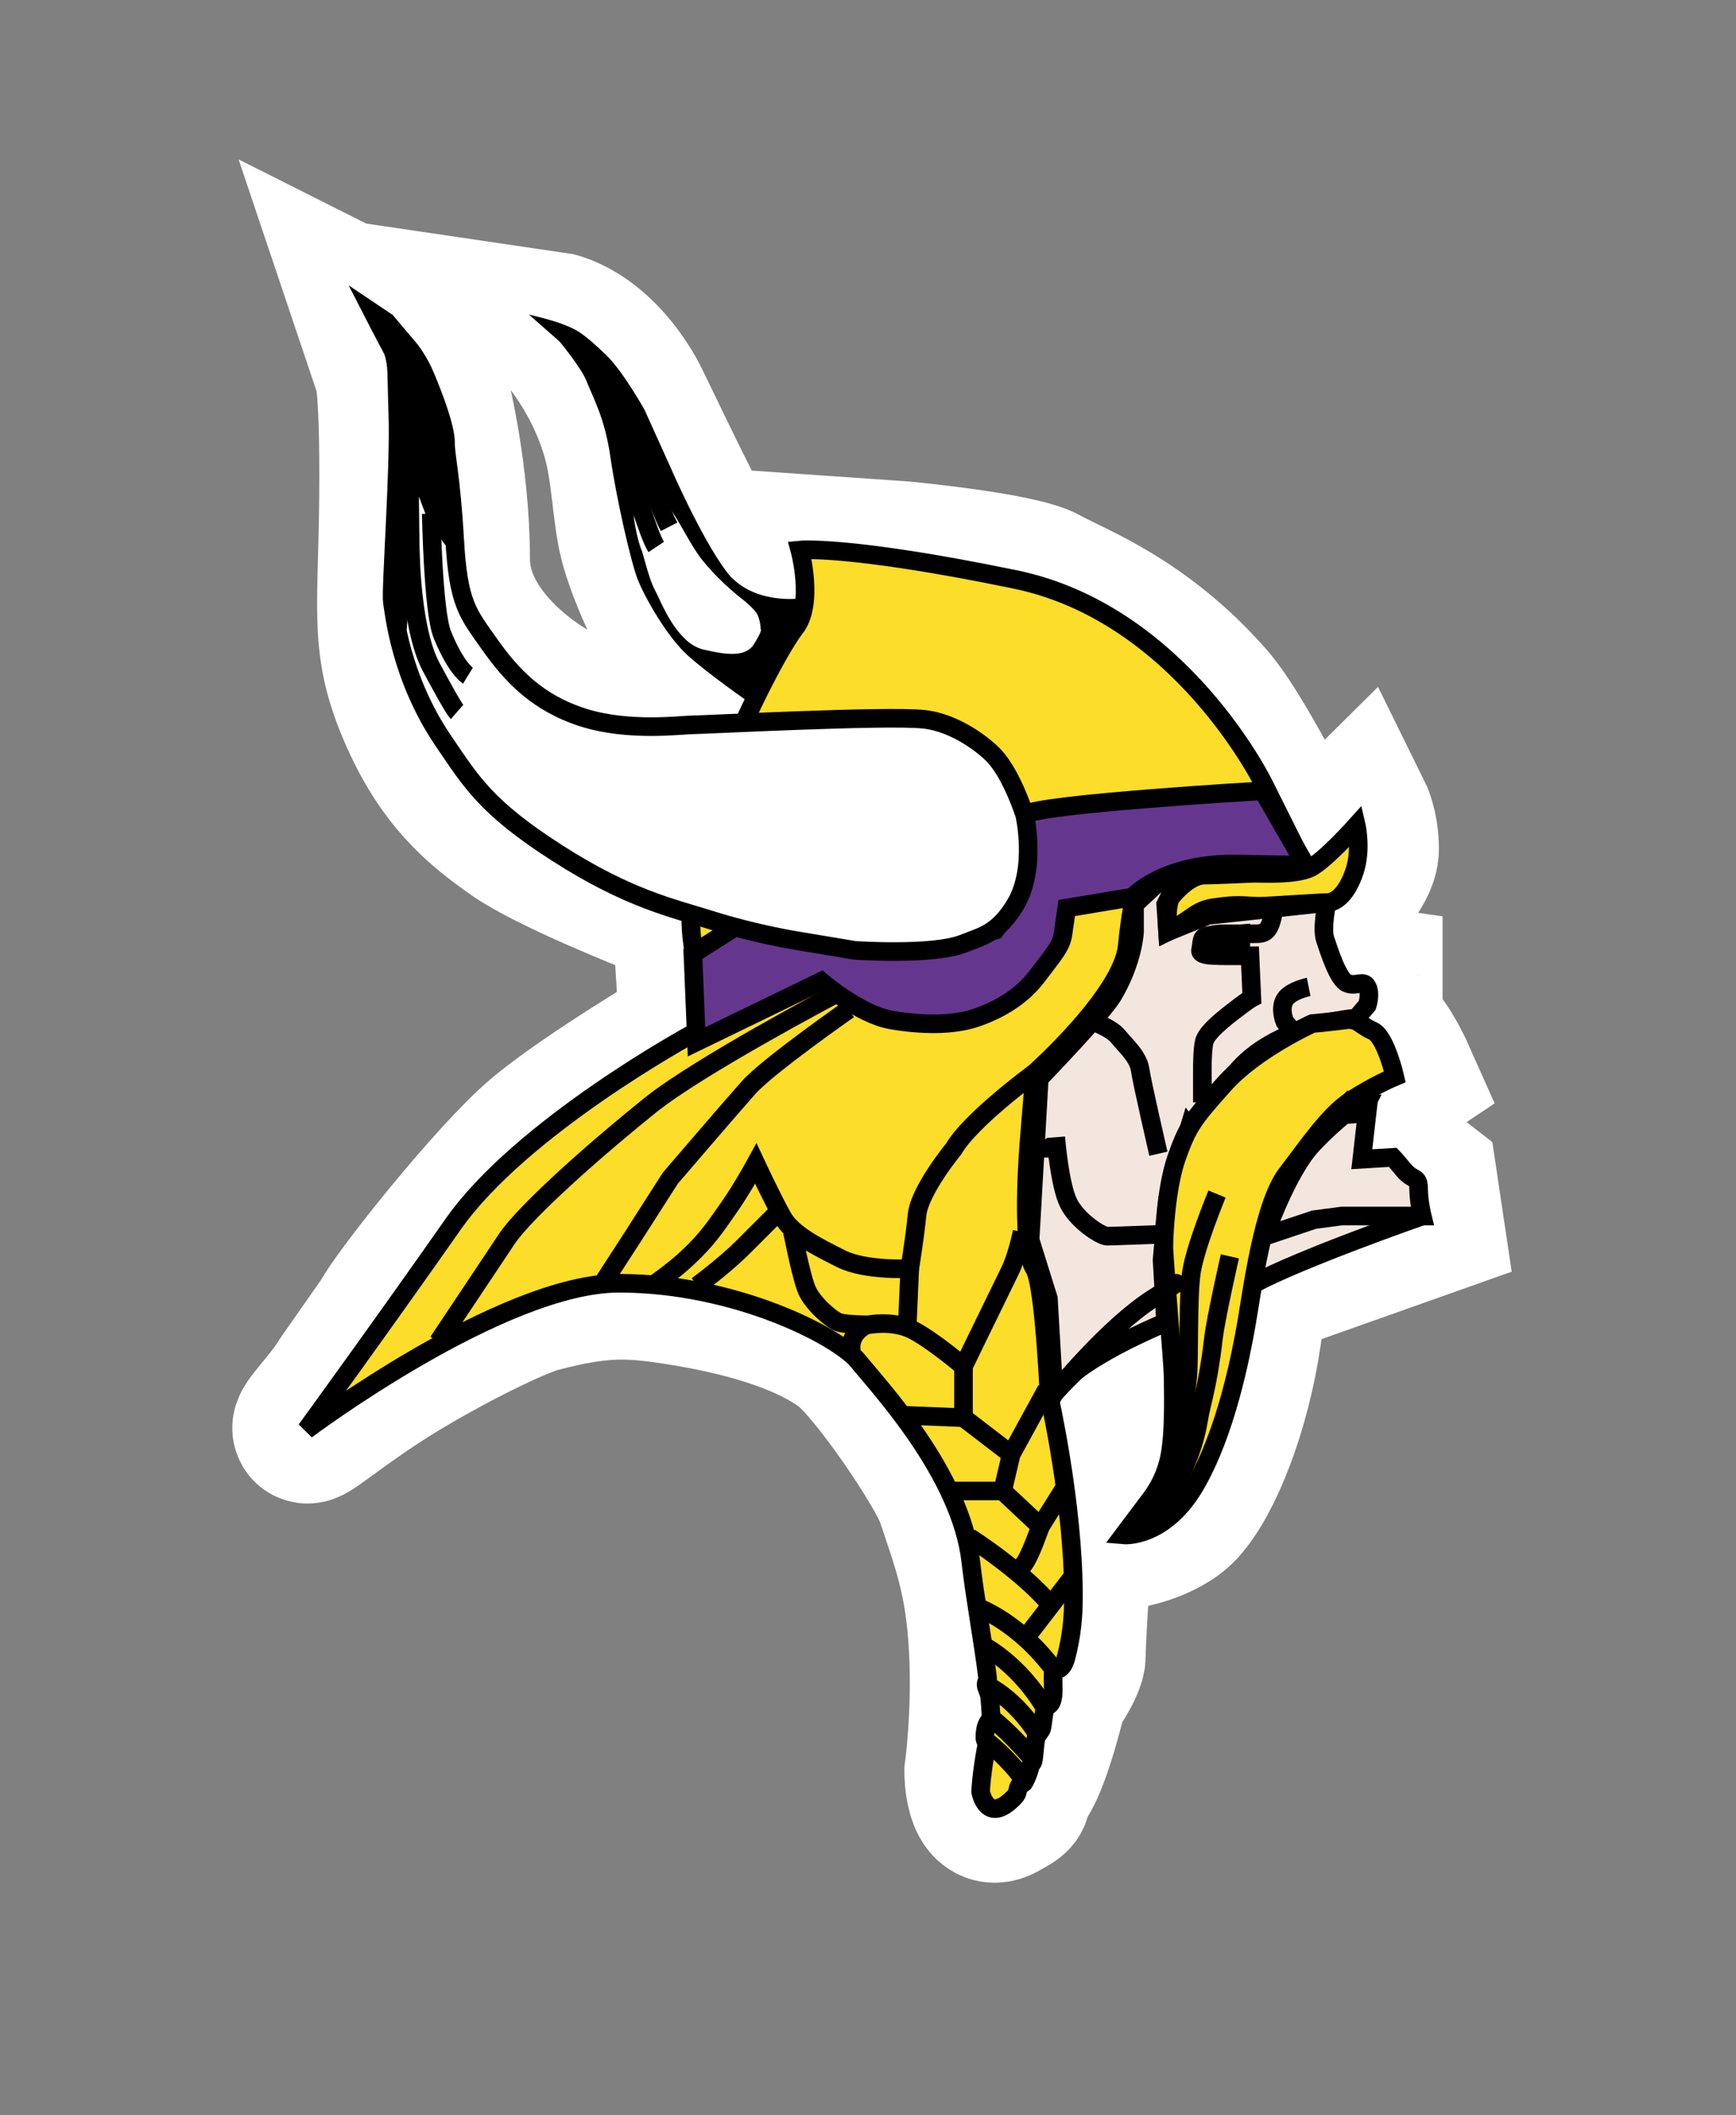 <?xml version="1.0" encoding="UTF-8" standalone="no"?>
<!DOCTYPE svg PUBLIC "-//W3C//DTD SVG 1.1//EN" "http://www.w3.org/Graphics/SVG/1.1/DTD/svg11.dtd">
<svg width="100%" height="100%" viewBox="0 0 8870 10805" version="1.1" xmlns="http://www.w3.org/2000/svg" xmlns:xlink="http://www.w3.org/1999/xlink" xml:space="preserve" xmlns:serif="http://www.serif.com/" style="fill-rule:evenodd;clip-rule:evenodd;">
    <rect x="0" y="0" width="8870" height="10805" fill="#808080" stroke="none"/>
    <g transform="matrix(1,0,0,1,-58827.7,-27194.1)">
        <g transform="matrix(95.024,0,0,95.024,0,0)">
            <path d="M639.858,305.828C639.858,305.828 640.252,305.748 640.252,311.772C640.252,318.867 639.636,320.585 641.212,324.329C642.79,328.074 644.761,329.651 646.733,331.031C648.705,332.41 654.221,334.579 654.221,334.579L655.995,335.17L656.39,341.673C656.39,341.673 650.624,345.063 648.063,347.23C645.502,349.397 640.348,355.902 639.757,357.084L637.493,360.32C636.737,361.565 635.382,362.854 635.595,362.996C635.712,363.139 637.581,361.525 640.203,359.898C643.07,358.123 646.755,356.298 648.062,355.957C651.308,355.109 652.821,355.142 655.381,355.535C659.908,356.231 662.812,357.377 664.469,358.619C666.046,359.805 669.685,365.192 670.184,366.702C671.006,369.189 671.759,371.02 671.956,374.782C672.144,378.323 671.711,381.437 671.711,381.437C671.711,381.437 671.711,383.97 672.978,383.265C674.245,382.562 673.321,383.017 674.108,381.834C674.896,380.651 675.704,377.146 675.704,377.146C675.704,377.146 676.687,375.766 676.687,375.175C676.687,373.994 677.061,368.767 677.061,368.767L675.83,361.155C675.83,361.155 680.039,357.635 681.022,357.635C682.007,357.635 682.186,361.052 681.986,362.431C681.791,363.81 681.628,365.363 681.038,366.349C680.446,367.334 679.496,368.695 679.496,368.695C679.496,368.695 681.628,368.383 682.692,367.22C684.059,365.718 685.556,361.972 686.149,357.833C686.738,353.694 686.344,355.271 686.344,355.271L695.923,351.874L695.606,349.751L693.834,348.372L692.257,348.372L692.651,345.219L694.424,344.037C694.424,344.037 693.636,342.264 693.044,341.868C692.453,341.474 692.65,340.292 692.65,340.292L692.65,338.912L691.27,338.717C691.27,338.717 689.892,335.76 690.286,335.169C690.681,334.578 692.453,333.001 692.453,331.818C692.453,330.636 692.06,329.845 692.06,329.845L689.249,332.629C689.249,332.629 686.019,325.842 684.176,323.735C680.493,319.533 676.687,318.218 675.307,317.429C673.929,316.641 667.621,316.051 667.621,316.051L661.907,315.655L662.103,318.021C662.103,318.021 659.419,318.899 658.236,317.321C656.719,315.298 653.453,308.089 652.997,307.31C651.077,304.037 648.852,303.712 648.852,303.712C648.852,303.712 651.12,305.902 652.213,309.657C652.746,311.485 652.758,313.712 653.152,315.286C653.548,316.864 655.204,320.976 656.978,322.159C658.75,323.341 658.554,324.917 658.554,324.917C658.554,324.917 652.051,324.721 650.474,324.325C648.897,323.933 643.578,320.778 643.578,316.248C643.578,311.713 642.515,307.468 642.515,307.468C642.515,307.468 641.342,304.886 640.56,304.027C639.78,303.165 638.797,302.673 638.797,302.673L639.858,305.828Z" style="fill:none;stroke:white;stroke-width:8px;"/>
        </g>
        <g transform="matrix(95.024,0,0,95.024,0,0)">
            <path d="M687.05,328.361C687.05,328.361 682.585,319.166 673.651,317.326C664.715,315.485 662.088,315.749 662.088,315.749C662.088,315.749 662.877,318.64 661.827,319.955C660.775,321.268 655.519,330.99 656.306,336.77C657.095,342.552 656.306,341.762 656.306,341.762C656.306,341.762 647.11,346.755 643.433,352.011C639.753,357.265 635.549,363.048 635.549,363.048C635.549,363.048 646.058,355.164 652.365,355.164C658.672,355.164 664.19,358.054 665.241,359.368C666.292,360.681 670.759,365.411 671.284,370.141C671.491,371.991 671.929,374.314 672.187,376.384C672.21,376.592 672.083,376.572 672.106,376.777C672.118,376.897 672.283,377.248 672.295,377.368C672.326,377.721 672.353,378.061 672.368,378.387C672.384,378.744 672.039,378.679 672.039,379.602C672.039,379.736 672.16,379.87 672.139,379.996C671.841,381.573 671.81,382.492 671.81,382.492C671.81,382.492 672.139,384.363 673.65,382.755C673.84,382.552 673.772,382.377 673.879,382.196C673.915,382.137 674.124,382.045 674.153,381.988C674.307,381.7 674.403,381.437 674.48,381.124C674.507,381.029 674.613,380.958 674.633,380.851C674.706,380.518 674.693,380.093 674.798,379.57C674.812,379.506 675.082,379.174 675.095,379.109C675.161,378.782 675.206,378.261 675.291,377.861C675.291,377.861 675.718,378.059 675.718,377.007C675.718,376.711 675.692,376.2 675.718,376.055C675.759,375.839 676.178,376.154 676.408,375.266C676.7,374.138 676.803,373.151 676.803,371.981C676.803,366.99 675.489,361.208 675.489,361.208C675.489,361.208 675.226,355.166 674.701,354.378C674.176,353.588 674.176,350.436 674.436,347.282C674.701,344.13 674.701,343.865 674.701,343.865C674.701,343.865 679.43,339.663 679.693,337.034C679.955,334.405 680.217,334.143 680.217,334.143L681.122,333.618C681.122,333.618 684.159,332.567 686.786,332.83C689.413,333.092 689.151,332.567 689.151,332.567L687.05,328.361Z" style="fill:rgb(251,221,42);fill-rule:nonzero;stroke:black;stroke-width:1px;"/>
        </g>
        <g transform="matrix(95.024,0,0,95.024,0,0)">
            <path d="M663.928,339.662C663.928,339.662 656.702,343.472 654.074,345.572C651.446,347.676 647.373,351.221 646.322,352.799C645.272,354.377 642.643,358.317 642.643,358.317" style="fill:none;stroke:black;stroke-width:1px;"/>
        </g>
        <g transform="matrix(95.024,0,0,95.024,0,0)">
            <path d="M664.715,340.449C664.715,340.449 660.38,343.471 659.328,344.653C658.277,345.835 655.125,349.515 655.125,349.515L653.024,352.798L651.577,355.031" style="fill:none;stroke:black;stroke-width:1px;"/>
        </g>
        <g transform="matrix(95.024,0,0,95.024,0,0)">
            <path d="M674.701,343.864C674.701,343.864 671.284,346.361 670.365,347.938C670.365,347.938 668.526,350.17 668.394,351.484C668.262,352.798 667.999,354.377 667.999,354.377C667.999,354.377 665.636,354.508 664.32,353.852C663.005,353.194 661.693,352.537 661.167,351.618C660.642,350.697 659.723,348.729 659.723,348.729C659.723,348.729 658.933,350.171 658.277,351.093C657.622,352.012 657.16,352.799 655.846,353.981C655.222,354.544 654.335,355.166 654.335,355.166" style="fill:none;stroke:black;stroke-width:1px;"/>
        </g>
        <g transform="matrix(95.024,0,0,95.024,0,0)">
            <path d="M660.774,351.484C660.774,351.484 660.116,352.142 659.066,353.193C658.014,354.245 656.569,355.296 656.569,355.296" style="fill:none;stroke:black;stroke-width:1px;"/>
        </g>
        <g transform="matrix(95.024,0,0,95.024,0,0)">
            <path d="M661.694,352.404C661.694,352.404 662.174,354.882 662.481,355.558C662.81,356.28 663.795,357.134 664.19,357.265C664.586,357.398 665.766,357.398 665.766,357.398C665.766,357.398 667.079,357.134 668.13,357.661C669.181,358.185 670.889,359.631 670.889,359.631C670.889,359.631 671.876,357.594 673.385,354.508C673.773,353.716 674.042,352.404 674.042,352.404" style="fill:none;stroke:black;stroke-width:1px;"/>
        </g>
        <g transform="matrix(95.024,0,0,95.024,0,0)">
            <path d="M670.89,359.631L670.89,362.392L667.605,362.258" style="fill:none;stroke:black;stroke-width:1px;"/>
        </g>
        <g transform="matrix(95.024,0,0,95.024,0,0)">
            <path d="M670.89,362.392L673.453,364.361L675.358,360.88" style="fill:none;stroke:black;stroke-width:1px;"/>
        </g>
        <g transform="matrix(95.024,0,0,95.024,0,0)">
            <path d="M673.453,364.361L672.993,366.332L670.169,366.332" style="fill:none;stroke:black;stroke-width:1px;"/>
        </g>
        <g transform="matrix(95.024,0,0,95.024,0,0)">
            <path d="M672.993,366.332L675.027,368.236L676.344,366.135" style="fill:none;stroke:black;stroke-width:1px;"/>
        </g>
        <g transform="matrix(95.024,0,0,95.024,0,0)">
            <path d="M675.027,368.236C675.027,368.236 674.506,369.748 674.175,370.208L673.845,370.667" style="fill:none;stroke:black;stroke-width:1px;"/>
        </g>
        <g transform="matrix(95.024,0,0,95.024,0,0)">
            <path d="M671.22,368.829C671.22,368.829 674.142,370.7 675.589,372.474" style="fill:none;stroke:black;stroke-width:1px;"/>
        </g>
        <g transform="matrix(95.024,0,0,95.024,0,0)">
            <path d="M676.67,371.062L674.241,374.215" style="fill:none;stroke:black;stroke-width:1px;"/>
        </g>
        <g transform="matrix(95.024,0,0,95.024,0,0)">
            <path d="M671.613,372.572C671.613,372.572 673.845,373.329 675.817,376.02" style="fill:none;stroke:black;stroke-width:1px;"/>
        </g>
        <g transform="matrix(95.024,0,0,95.024,0,0)">
            <path d="M672.008,374.674C672.008,374.674 673.913,375.66 675.292,378.026" style="fill:none;stroke:black;stroke-width:1px;"/>
        </g>
        <g transform="matrix(95.024,0,0,95.024,0,0)">
            <path d="M672.27,376.842C672.27,376.842 673.651,377.5 674.831,379.34" style="fill:none;stroke:black;stroke-width:1px;"/>
        </g>
        <g transform="matrix(95.024,0,0,95.024,0,0)">
            <path d="M672.369,378.519C672.369,378.519 673.288,379.207 674.536,380.653" style="fill:none;stroke:black;stroke-width:1px;"/>
        </g>
        <g transform="matrix(95.024,0,0,95.024,0,0)">
            <path d="M672.235,379.864C672.235,379.864 673.385,380.784 674.108,381.835" style="fill:none;stroke:black;stroke-width:1px;"/>
        </g>
        <g transform="matrix(95.024,0,0,95.024,0,0)">
            <path d="M665.569,357.465C665.569,357.465 664.586,357.924 664.912,359.04" style="fill:none;stroke:black;stroke-width:1px;"/>
        </g>
        <g transform="matrix(95.024,0,0,95.024,0,0)">
            <path d="M668,354.377L667.868,357.398" style="fill:none;stroke:black;stroke-width:1px;"/>
        </g>
        <g transform="matrix(95.024,0,0,95.024,0,0)">
            <path d="M690.435,334.701C690.435,334.701 690.139,336.081 690.336,336.671C690.534,337.263 691.026,338.839 691.518,339.035C692.011,339.233 692.406,338.839 692.601,339.233C692.799,339.627 692.601,340.219 692.601,340.219L692.011,340.909C692.011,340.909 687.675,341.203 685.507,343.863C683.34,346.524 683.142,346.426 683.142,346.426L681.862,350.665L681.566,353.916L681.763,357.265C681.763,357.265 676.738,359.334 675.753,361.109L675.455,355.984L674.471,352.833L674.964,344.16C674.964,344.16 678.36,340.637 678.903,339.726C680.021,337.866 680.087,336.276 680.087,336.276L680.087,334.798L681.467,333.519L682.453,333.419L681.763,334.798L681.862,336.276L684.029,335.39L690.435,334.701Z" style="fill:rgb(243,230,222);fill-rule:nonzero;stroke:black;stroke-width:1px;"/>
        </g>
        <g transform="matrix(95.024,0,0,95.024,0,0)">
            <path d="M695.582,351.698L686.715,354.951L687.084,352.635L687.773,350.566" style="fill:rgb(243,230,222);fill-rule:nonzero;"/>
        </g>
        <g transform="matrix(95.024,0,0,95.024,0,0)">
            <path d="M692.011,330.563C692.011,330.563 692.308,331.843 691.912,333.027C691.517,334.21 690.927,334.702 690.434,334.702C689.941,334.702 687.281,334.899 686.787,334.899C686.295,334.899 685.704,334.799 684.914,334.899C684.127,334.998 683.832,334.998 683.142,335.489C682.454,335.984 681.862,336.277 681.862,336.277C681.862,336.277 681.763,334.799 682.058,334.405C682.355,334.012 683.142,333.223 683.832,333.223C684.522,333.223 686.295,333.125 686.59,333.125C686.888,333.125 688.76,333.223 689.549,332.829C690.336,332.435 692.011,330.563 692.011,330.563Z" style="fill:rgb(251,221,42);fill-rule:nonzero;stroke:black;stroke-width:1px;"/>
        </g>
        <g transform="matrix(95.024,0,0,95.024,0,0)">
            <path d="M689.646,341.204C689.646,341.204 686.59,342.585 684.915,344.457C683.241,346.329 682.946,346.724 682.355,348.396C681.763,350.072 681.664,352.733 681.664,353.226C681.664,353.718 682.158,359.63 682.158,360.123C682.158,360.616 682.256,363.178 681.961,364.557C681.664,365.937 680.975,366.725 680.679,367.12C680.385,367.513 679.497,368.695 679.497,368.695C679.497,368.695 681.664,368.893 683.341,366.037C685.015,363.179 685.803,359.04 686.099,357.365C686.396,355.691 686.987,350.96 688.267,349.285C689.55,347.609 690.536,346.132 691.717,345.343C692.899,344.556 694.082,344.062 694.082,344.062C694.082,344.062 693.589,341.896 692.898,341.598C692.209,341.303 692.11,340.91 691.419,341.008C690.729,341.106 689.646,341.204 689.646,341.204Z" style="fill:rgb(251,221,42);fill-rule:nonzero;stroke:black;stroke-width:1px;"/>
        </g>
        <g transform="matrix(95.024,0,0,95.024,0,0)">
            <path d="M684.522,350.369C684.522,350.369 683.339,353.226 683.141,354.605C682.945,355.984 683.041,359.237 682.945,360.223C682.845,361.206 682.453,364.065 682.453,364.459C682.453,364.853 680.678,368.4 680.678,368.4" style="fill:none;stroke:black;stroke-width:1px;"/>
        </g>
        <g transform="matrix(95.024,0,0,95.024,0,0)">
            <path d="M685.212,353.719C685.212,353.719 684.449,357.075 684.326,358.153C684.028,360.715 683.681,361.593 683.536,362.49C682.945,366.136 680.384,368.402 680.384,368.402" style="fill:none;stroke:black;stroke-width:1px;"/>
        </g>
        <g transform="matrix(95.024,0,0,95.024,0,0)">
            <path d="M687.576,335.095C687.576,335.095 687.477,335.785 687.281,336.081C687.084,336.377 686.887,336.377 686.394,336.377C685.9,336.377 684.914,336.377 684.914,336.377C684.914,336.377 683.733,336.377 683.733,336.771C683.733,337.166 683.634,337.56 684.914,337.56C686.196,337.56 686.295,337.56 686.295,337.56L686.395,339.825C686.395,339.825 686.197,339.925 685.31,340.613C684.424,341.303 683.931,341.797 683.832,342.19C683.733,342.586 683.733,343.57 683.733,343.57L683.733,345.443" style="fill:none;stroke:black;stroke-width:1px;"/>
        </g>
        <g transform="matrix(95.024,0,0,95.024,0,0)">
            <path d="M677.623,341.008C677.623,341.008 678.806,341.403 679.201,341.896C679.595,342.386 680.284,342.979 680.384,343.668C680.482,344.358 681.369,348.201 681.369,348.201" style="fill:none;stroke:black;stroke-width:1px;"/>
        </g>
        <g transform="matrix(95.024,0,0,95.024,0,0)">
            <path d="M674.372,347.905L675.753,347.905" style="fill:none;stroke:black;stroke-width:1px;"/>
        </g>
        <g transform="matrix(95.024,0,0,95.024,0,0)">
            <path d="M675.85,347.314C675.85,347.314 676.049,349.876 676.541,350.861C677.032,351.845 678.313,352.634 678.608,352.634C678.903,352.634 681.466,352.535 681.466,352.535" style="fill:none;stroke:black;stroke-width:1px;"/>
        </g>
        <g transform="matrix(95.024,0,0,95.024,0,0)">
            <path d="M692.7,345.048L692.307,348.497L693.981,348.396C693.981,348.396 694.081,348.497 694.571,349.087C695.066,349.679 695.361,349.382 695.361,350.071C695.361,350.761 695.556,351.55 695.556,351.55L691.222,351.55L689.743,351.746L687.083,352.634C687.083,352.634 688.265,349.187 689.645,347.707C691.026,346.23 692.7,345.048 692.7,345.048Z" style="fill:rgb(243,230,222);fill-rule:nonzero;stroke:black;stroke-width:1px;"/>
        </g>
        <g transform="matrix(95.024,0,0,95.024,0,0)">
            <path d="M681.763,357.266C681.763,357.266 678.117,358.843 677.328,359.534C676.541,360.224 675.753,361.11 675.753,361.11C675.753,361.11 678.608,357.563 681.072,355.985C683.536,354.409 681.663,355.59 681.663,355.59L681.763,357.266Z" style="fill:none;stroke:black;stroke-width:1px;"/>
        </g>
        <g transform="matrix(95.024,0,0,95.024,0,0)">
            <path d="M689.449,339.233C689.449,339.233 688.463,339.43 688.168,339.923C687.871,340.415 688.168,341.106 688.168,341.106L688.563,341.597" style="fill:none;stroke:black;stroke-width:1px;"/>
        </g>
        <g transform="matrix(95.024,0,0,95.024,0,0)">
            <path d="M685.802,336.377L685.802,337.461C685.802,337.461 683.536,337.757 683.635,337.263C683.734,336.771 683.635,336.476 684.127,336.476C684.621,336.476 685.802,336.377 685.802,336.377Z" style="fill-rule:nonzero;stroke:black;stroke-width:1px;"/>
        </g>
        <g transform="matrix(95.024,0,0,95.024,0,0)">
            <path d="M695.557,351.551C695.557,351.551 689.054,353.818 686.493,355.197" style="fill:none;stroke:black;stroke-width:1px;"/>
        </g>
        <g transform="matrix(95.024,0,0,95.024,0,0)">
            <path d="M692.308,346.033L691.026,346.132L691.716,345.343L692.601,345.442L692.308,346.033Z" style="fill:none;stroke:black;stroke-width:1px;"/>
        </g>
        <g transform="matrix(95.024,0,0,95.024,0,0)">
            <path d="M686.985,328.691C686.985,328.691 675.061,329.379 674.175,329.971C674.175,329.971 674.371,333.519 673.978,334.109C673.584,334.701 672.599,336.178 672.599,336.178C671.909,336.376 670.233,337.262 668.755,337.164C667.276,337.065 663.632,335.784 662.744,335.685C661.857,335.586 659.59,335.389 659.59,335.389L656.339,337.459L656.535,342.188L663.235,338.938C663.235,338.938 665.305,340.71 666.981,341.006C668.654,341.301 670.331,341.301 671.512,340.908C672.695,340.513 673.977,339.822 674.864,338.64C675.752,337.458 676.145,337.064 676.243,336.374C676.343,335.684 676.44,334.994 676.44,334.994L679.989,334.401C679.989,334.401 681.662,332.53 685.703,332.628C689.743,332.728 689.249,332.628 689.249,332.628L686.985,328.691Z" style="fill:rgb(101,54,142);fill-rule:nonzero;stroke:black;stroke-width:1px;"/>
        </g>
        <g transform="matrix(95.024,0,0,95.024,0,0)">
            <path d="M674.176,329.972C674.176,329.972 673.499,327.849 672.549,326.826C672.041,326.28 670.478,325.029 668.756,324.847C666.689,324.63 656.932,325.145 656.34,325.145C655.749,325.145 652.892,325.538 650.429,324.749C647.964,323.962 646.583,322.483 645.403,320.81C644.22,319.134 643.728,318.641 643.531,315.192C643.334,311.745 643.038,310.758 643.038,309.969C643.038,309.181 642.447,307.604 641.953,306.422C641.592,305.554 641.112,304.969 641.112,304.969L639.859,303.484L639.158,303.014C639.158,303.014 639.829,304.322 640.016,304.657C640.509,305.545 640.375,305.634 640.475,308.492C640.574,311.348 640.081,317.952 640.179,318.543C640.279,319.135 640.607,322.613 642.938,326.032C644.417,328.2 645.205,329.579 649.049,332.041C652.892,334.506 655.268,334.997 657.26,335.627C659.756,336.415 661.992,336.76 661.992,336.76L665.043,337.269C665.043,337.269 669.254,337.56 670.89,336.905C671.877,336.51 672.744,336.371 673.682,334.801C674.851,332.847 674.176,329.972 674.176,329.972Z" style="fill:white;fill-rule:nonzero;stroke:black;stroke-width:1px;"/>
        </g>
        <g transform="matrix(95.024,0,0,95.024,0,0)">
            <path d="M659.395,323.961C659.395,323.961 657.127,322.384 656.045,321.398C654.961,320.413 653.777,318.344 653.383,317.358C652.99,316.374 652.2,312.826 651.905,310.756C651.61,308.686 651.008,307.635 650.611,306.65C650.32,305.92 649.167,304.537 649.167,304.537L647.523,303.092C647.523,303.092 648.794,303.384 649.418,303.639C650.047,303.894 650.399,304.032 651.689,305.281C652.594,306.158 653.741,308.215 653.741,308.215L655.156,311.348C655.156,311.348 656.734,314.994 658.114,316.868C659.492,318.74 662.154,318.347 662.154,318.347L662.134,319.425" style="fill-rule:nonzero;"/>
        </g>
        <g transform="matrix(95.024,0,0,95.024,0,0)">
            <path d="M640.762,322.288C640.729,322.125 640.699,321.959 640.674,321.794C639.996,317.567 640.278,314.304 640.278,313.516C640.278,312.728 640.474,308.885 640.178,307.308C639.883,305.732 639.546,304.108 639.546,304.108L638.608,302.625C641.014,304.153 641.8,306.043 641.952,306.422C642.544,307.9 643.037,309.969 643.037,310.561C643.037,311.153 643.333,314.799 643.333,314.799L643.333,315.882L642.149,314.305L641.607,312.875L641.659,317.459L641.164,317.854C641.164,317.854 641.107,318.014 641.086,318.346" style="fill-rule:nonzero;"/>
        </g>
        <g transform="matrix(95.024,0,0,95.024,0,0)">
            <path d="M655.403,313.96C655.16,313.553 654.716,312.976 654.418,312.678C654.121,312.38 653.857,311.959 653.695,311.85C653.695,311.85 653.492,312.192 653.392,312.586C653.294,312.979 653.026,313.254 653.219,314.359C653.402,315.4 653.609,315.832 653.609,315.832C653.989,317.186 654.101,317.535 654.345,317.995C654.588,318.456 655.079,319.768 655.988,320.593C655.988,320.593 656.38,320.983 656.931,321.104C657.912,321.322 659.131,321.596 659.623,320.809C660.115,320.019 659.985,320.019 659.985,320.019C659.985,319.748 659.895,319.372 659.788,319.181C659.679,318.993 659.323,318.637 658.999,318.394C658.675,318.15 658.097,317.639 657.719,317.26C657.339,316.881 656.872,316.349 656.684,316.078C656.495,315.807 656.23,315.385 656.093,315.141C655.957,314.897 655.647,314.365 655.403,313.96Z" style="fill:white;fill-rule:nonzero;"/>
        </g>
        <g transform="matrix(95.024,0,0,95.024,0,0)">
            <path d="M692.848,351.551C692.848,351.551 693.588,351.601 693.588,351.897C693.588,352.192 693.439,352.143 692.996,352.39C692.553,352.635 694.77,351.601 694.77,351.601L692.848,351.551Z" style="fill-rule:nonzero;"/>
        </g>
        <g transform="matrix(95.024,0,0,95.024,0,0)">
            <path d="M641.134,314.828C641.134,314.828 641.051,319.763 642.263,322.029C643.47,324.297 643.655,324.458 643.655,324.458" style="fill:none;stroke:black;stroke-width:1px;"/>
        </g>
        <g transform="matrix(95.024,0,0,95.024,0,0)">
            <path d="M642.271,313.798C642.271,313.798 642.367,319.066 642.864,320.29C643.602,322.114 644.243,322.506 644.243,322.506" style="fill:none;stroke:black;stroke-width:1px;"/>
        </g>
        <g transform="matrix(95.024,0,0,95.024,0,0)">
            <path d="M653.09,312.022C653.09,312.022 653.974,314.993 654.368,315.585" style="fill:none;stroke:black;stroke-width:1px;"/>
        </g>
        <g transform="matrix(95.024,0,0,95.024,0,0)">
            <path d="M653.68,311.151C653.68,311.151 653.925,311.772 654.221,312.53C654.519,313.289 654.828,314.043 654.911,314.206C654.991,314.368 655.059,314.5 655.059,314.5" style="fill:none;stroke:black;stroke-width:1px;"/>
        </g>
    </g>
</svg>
